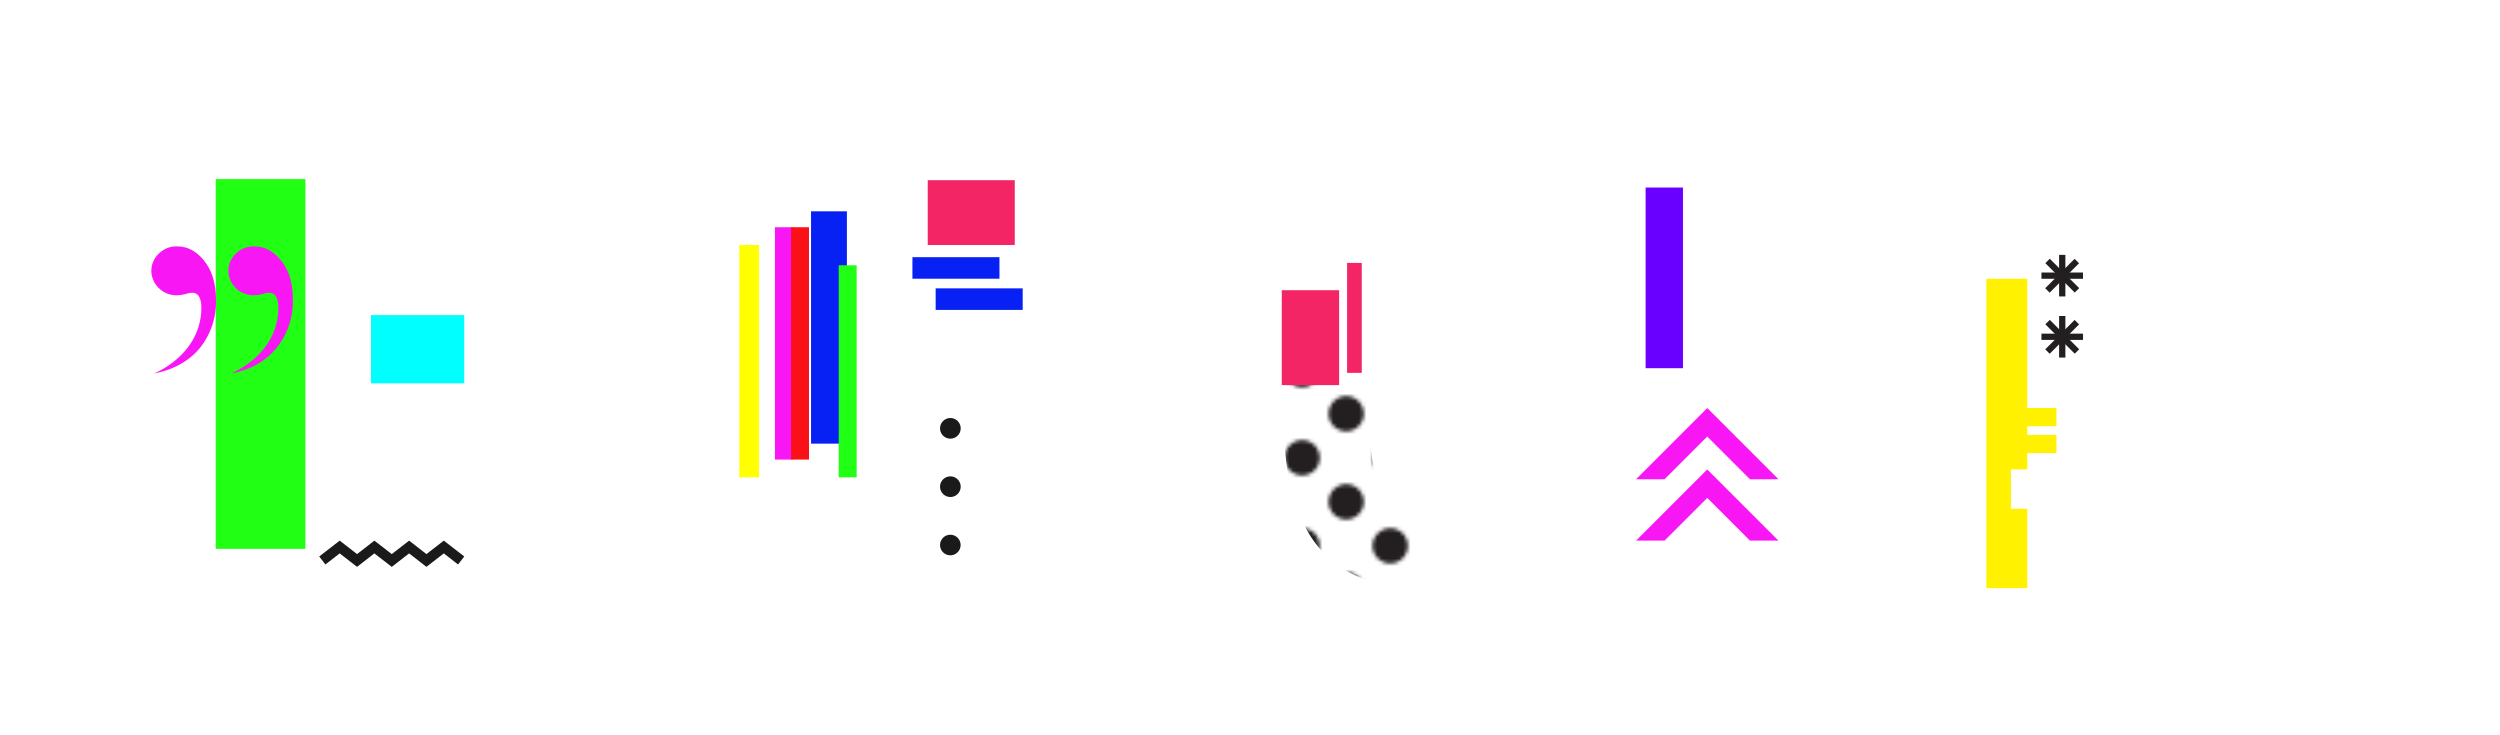 <svg xmlns="http://www.w3.org/2000/svg" xmlns:xlink="http://www.w3.org/1999/xlink" viewBox="0 0 681.34 200.36"><defs><style>.cls-1{fill:none;}.cls-2{fill:#231f20;}.cls-3{isolation:isolate;}.cls-4{fill:#fff;}.cls-5{fill:url(#_6_dpi_40_);}.cls-6{fill:#21ff15;}.cls-7{fill:#1a1a1a;}.cls-8{fill:#f916f4;}.cls-9{fill:#ff0;}.cls-10{fill:#fa1017;}.cls-11{fill:#0720f3;}.cls-12,.cls-14{fill:#f42565;}.cls-12,.cls-13,.cls-16{mix-blend-mode:multiply;}.cls-13{fill:#6900ff;}.cls-15{mix-blend-mode:darken;}.cls-16,.cls-17{fill:#fff100;}.cls-18{fill:aqua;}</style><pattern id="_6_dpi_40_" data-name="6 dpi 40%" width="48" height="48" patternTransform="translate(-1625.11 304.76)" patternUnits="userSpaceOnUse" viewBox="0 0 48 48"><rect class="cls-1" width="48" height="48"/><path class="cls-2" d="M24,52.8A4.8,4.8,0,1,0,19.2,48,4.8,4.8,0,0,0,24,52.8Z"/><path class="cls-2" d="M48,52.8A4.8,4.8,0,1,0,43.2,48,4.8,4.8,0,0,0,48,52.8Z"/><path class="cls-2" d="M24,28.8A4.8,4.8,0,1,0,19.2,24,4.8,4.8,0,0,0,24,28.8Z"/><path class="cls-2" d="M48,28.8A4.8,4.8,0,1,0,43.2,24,4.8,4.8,0,0,0,48,28.8Z"/><path class="cls-2" d="M36,40.8A4.8,4.8,0,1,0,31.2,36,4.8,4.8,0,0,0,36,40.8Z"/><path class="cls-2" d="M12,40.8A4.8,4.8,0,1,0,7.2,36,4.8,4.8,0,0,0,12,40.8Z"/><path class="cls-2" d="M36,16.8A4.8,4.8,0,1,0,31.2,12,4.8,4.8,0,0,0,36,16.8Z"/><path class="cls-2" d="M12,16.8A4.8,4.8,0,1,0,7.2,12,4.8,4.8,0,0,0,12,16.8Z"/><path class="cls-2" d="M0,52.8A4.8,4.8,0,0,0,4.8,48,4.8,4.8,0,0,0,0,43.2a4.8,4.8,0,0,0,0,9.6Z"/><path class="cls-2" d="M0,28.8A4.8,4.8,0,0,0,4.8,24,4.8,4.8,0,0,0,0,19.2a4.8,4.8,0,0,0,0,9.6Z"/><path class="cls-2" d="M24,4.8A4.8,4.8,0,0,0,28.8,0a4.8,4.8,0,0,0-9.6,0A4.8,4.8,0,0,0,24,4.8Z"/><path class="cls-2" d="M48,4.8A4.8,4.8,0,0,0,52.8,0a4.8,4.8,0,0,0-9.6,0A4.8,4.8,0,0,0,48,4.8Z"/><path class="cls-2" d="M0,4.8A4.8,4.8,0,0,0,4.8,0,4.8,4.8,0,0,0,0-4.8,4.8,4.8,0,0,0-4.8,0,4.8,4.8,0,0,0,0,4.8Z"/></pattern></defs><title>option 7</title><g class="cls-3"><g id="Layer_1" data-name="Layer 1"><path class="cls-4" d="M136,60.07H94V87.74h14.91v19.44H94v31.64h43.65v19.43H70.23V40.63H136Z"/><path class="cls-4" d="M179.08,122.67a52.63,52.63,0,0,0,.58,8.16,18.2,18.2,0,0,0,2.14,6.42,11.42,11.42,0,0,0,4.28,4.28,15.86,15.86,0,0,0,13.76,0,11.73,11.73,0,0,0,4.2-4.28,18.61,18.61,0,0,0,2.14-6.42,53.89,53.89,0,0,0,.58-8.16v-82h23.72v82q0,11.2-3.13,18.53a29.67,29.67,0,0,1-8.4,11.62,28.38,28.38,0,0,1-12,5.76,65,65,0,0,1-14,1.49,72.93,72.93,0,0,1-14-1.32,28.45,28.45,0,0,1-12-5.35,27.44,27.44,0,0,1-8.4-11.45q-3.13-7.42-3.13-19.28V93.59h23.72Z"/><path class="cls-4" d="M296.66,40.63q14.82,0,23.06,7.49T328,70.94q0,11.86-4.78,19.36t-14.83,9.64v.32q8.91,1.32,13,5.77t5.11,14.33q.33,3.3.49,7.17c.11,2.58.22,5.47.33,8.65q.33,9.39,1,14.33c.66,3.3,2.08,5.55,4.28,6.76v1h-25.7a12.55,12.55,0,0,1-2.3-5.68,61,61,0,0,1-.66-6.67l-.66-22.57q-.33-6.92-3.46-10.87t-10.55-4H276.56v49.75H252.84V40.63ZM286.44,92q8.56,0,13.18-4t4.62-13.59q0-16.31-16.48-16.31h-11.2V92Z"/><path class="cls-4" d="M350.56,74.81A54.81,54.81,0,0,1,356,55.45a30.44,30.44,0,0,1,12.11-12.6q7.9-4.53,21.25-4.53t21.25,4.53a30.38,30.38,0,0,1,12.11,12.6,54.6,54.6,0,0,1,5.44,19.36,228.26,228.26,0,0,1,1.23,24.63,227.4,227.4,0,0,1-1.23,24.71,54.39,54.39,0,0,1-5.44,19.28,28.82,28.82,0,0,1-12.11,12.35q-7.91,4.29-21.25,4.29t-21.25-4.29A28.87,28.87,0,0,1,356,143.43a54.6,54.6,0,0,1-5.44-19.28,227.4,227.4,0,0,1-1.23-24.71A228.26,228.26,0,0,1,350.56,74.81Zm23.07,44.81a55.45,55.45,0,0,0,2.31,13.51,15,15,0,0,0,4.94,7.58,16.26,16.26,0,0,0,17,0q3.21-2.39,4.94-7.58a56,56,0,0,0,2.3-13.51q.59-8.31.58-20.18t-.58-20.1a57.09,57.09,0,0,0-2.3-13.51q-1.74-5.26-4.94-7.66a16.26,16.26,0,0,0-17,0q-3.21,2.4-4.94,7.66a56.53,56.53,0,0,0-2.31,13.51q-.58,8.25-.58,20.1T373.63,119.62Z"/><path class="cls-5" d="M385.07,143a11.55,11.55,0,0,1-4.34-1.94,15,15,0,0,1-4.94-7.57A55.54,55.54,0,0,1,373.48,120c-.37-5.27-.55-11.63-.57-19H349.19a222.79,222.79,0,0,0,1.23,23.57,54.34,54.34,0,0,0,5.43,19.27A29,29,0,0,0,368,156.13c4.42,2.39,10.14,3.77,17.11,4.16Z"/><path class="cls-4" d="M492.28,40.63q9.06,0,15.24,3a28,28,0,0,1,10,8A31.4,31.4,0,0,1,522.92,63a51.17,51.17,0,0,1,1.65,12.93,42.26,42.26,0,0,1-2.72,15.82,28.74,28.74,0,0,1-7.58,11,31.79,31.79,0,0,1-11.78,6.42,51.57,51.57,0,0,1-15.32,2.14H474.49v26.34H450.76v-97ZM485,93.84q7.08,0,11.45-4.28t4.37-13.35q0-8.89-3.79-13.51t-12.69-4.61h-9.88V93.84Z"/><path class="cls-4" d="M609.36,60.07h-42V87.74h39.53v19.44H567.36v31.64H611v19.43H543.63V40.63h65.73Z"/><rect class="cls-6" x="58.79" y="48.81" width="24.44" height="100.77"/><path class="cls-7" d="M259,151.34a2.8,2.8,0,1,0-2.8-2.8A2.8,2.8,0,0,0,259,151.34Z"/><path class="cls-7" d="M259,135.45a2.81,2.81,0,1,0-2.8-2.81A2.81,2.81,0,0,0,259,135.45Z"/><path class="cls-7" d="M259,119.55a2.81,2.81,0,1,0-2.8-2.8A2.81,2.81,0,0,0,259,119.55Z"/><polygon class="cls-7" points="92.58 150.82 97.31 154.49 102.03 150.82 106.77 154.49 111.5 150.82 116.22 154.49 120.95 150.82 124.84 153.84 126.53 151.66 120.95 147.34 116.22 151.01 111.5 147.34 106.77 151.01 102.03 147.34 97.31 151.01 92.58 147.34 87 151.66 88.69 153.84 92.58 150.82"/><rect class="cls-8" x="211.2" y="61.93" width="4.87" height="63.32"/><rect class="cls-9" x="201.49" y="66.77" width="5.37" height="63.32"/><rect class="cls-10" x="215.61" y="61.93" width="4.87" height="63.32"/><rect class="cls-11" x="221.04" y="57.59" width="9.77" height="63.32"/><rect class="cls-6" x="228.58" y="72.3" width="4.89" height="57.79"/><rect class="cls-12" x="252.84" y="49.11" width="23.72" height="17.66"/><rect class="cls-11" x="248.67" y="70.09" width="23.72" height="5.87"/><rect class="cls-11" x="255" y="78.59" width="23.72" height="5.87"/><polygon class="cls-8" points="453.65 147.34 465.29 135.7 476.93 147.34 484.69 147.34 465.29 127.94 445.89 147.34 453.65 147.34"/><polygon class="cls-8" points="453.65 130.61 465.29 118.97 476.93 130.61 484.69 130.61 465.29 111.21 445.89 130.61 453.65 130.61"/><rect class="cls-13" x="448.49" y="51.11" width="10.18" height="49.24"/><rect class="cls-14" x="349.33" y="79.09" width="15.63" height="25.87"/><rect class="cls-14" x="367.13" y="71.65" width="4" height="29.97"/><g class="cls-15"><rect class="cls-2" x="561.18" y="69.46" width="1.71" height="11.33"/><rect class="cls-2" x="561.18" y="69.46" width="1.71" height="11.33" transform="translate(637.16 -486.91) rotate(90)"/><rect class="cls-2" x="561.18" y="69.46" width="1.71" height="11.33" transform="translate(111.5 419.42) rotate(-45)"/><rect class="cls-2" x="561.15" y="69.49" width="1.71" height="11.33" transform="translate(217.75 -375.39) rotate(45)"/></g><g class="cls-15"><rect class="cls-2" x="561.18" y="86.12" width="1.71" height="11.33"/><rect class="cls-2" x="561.18" y="86.12" width="1.71" height="11.33" transform="translate(653.82 -470.25) rotate(90)"/><rect class="cls-2" x="561.18" y="86.12" width="1.71" height="11.33" transform="translate(99.72 424.3) rotate(-45)"/><rect class="cls-2" x="561.15" y="86.14" width="1.71" height="11.33" transform="translate(229.53 -370.51) rotate(45)"/></g><polygon class="cls-16" points="548.04 138.65 548.04 127.94 552.51 127.94 552.51 75.98 541.35 75.98 541.35 160.29 552.51 160.29 552.51 138.65 548.04 138.65"/><rect class="cls-17" x="550.29" y="118.53" width="10.17" height="4.96"/><rect class="cls-17" x="550.29" y="111.2" width="10.17" height="4.96"/><path class="cls-8" d="M63,101.8h0c7.6-3.46,12.86-9.92,12.86-17.84q0-4.17-2.52-4.17A5.29,5.29,0,0,0,72,80a9.64,9.64,0,0,1-2.66.46,6.76,6.76,0,0,1-5.17-2.06,6.61,6.61,0,0,1-1.92-4.64,6.43,6.43,0,0,1,2-4.6,6.76,6.76,0,0,1,5.08-2q4.24,0,7.39,4T79.8,81.71A20,20,0,0,1,75.39,94.8Q71,100.22,63,101.8Z"/><path class="cls-8" d="M42,101.8h0c7.6-3.46,12.87-9.92,12.87-17.84q0-4.17-2.52-4.17A5.29,5.29,0,0,0,51,80a9.64,9.64,0,0,1-2.65.46,6.77,6.77,0,0,1-5.18-2.06,6.61,6.61,0,0,1-1.92-4.64,6.4,6.4,0,0,1,2-4.6,6.73,6.73,0,0,1,5.07-2q4.24,0,7.39,4t3.15,10.61a20.07,20.07,0,0,1-4.4,13.09Q50,100.22,42,101.8Z"/><rect class="cls-4" x="169.41" y="68.61" width="9.27" height="19.96"/><rect class="cls-4" x="169.41" y="54.48" width="9.27" height="8.6"/><rect class="cls-4" x="155.36" y="54.48" width="9.27" height="23.4"/><rect class="cls-4" x="155.36" y="86.73" width="9.27" height="23.4"/><rect class="cls-18" x="101.1" y="85.88" width="25.42" height="18.59"/></g></g></svg>